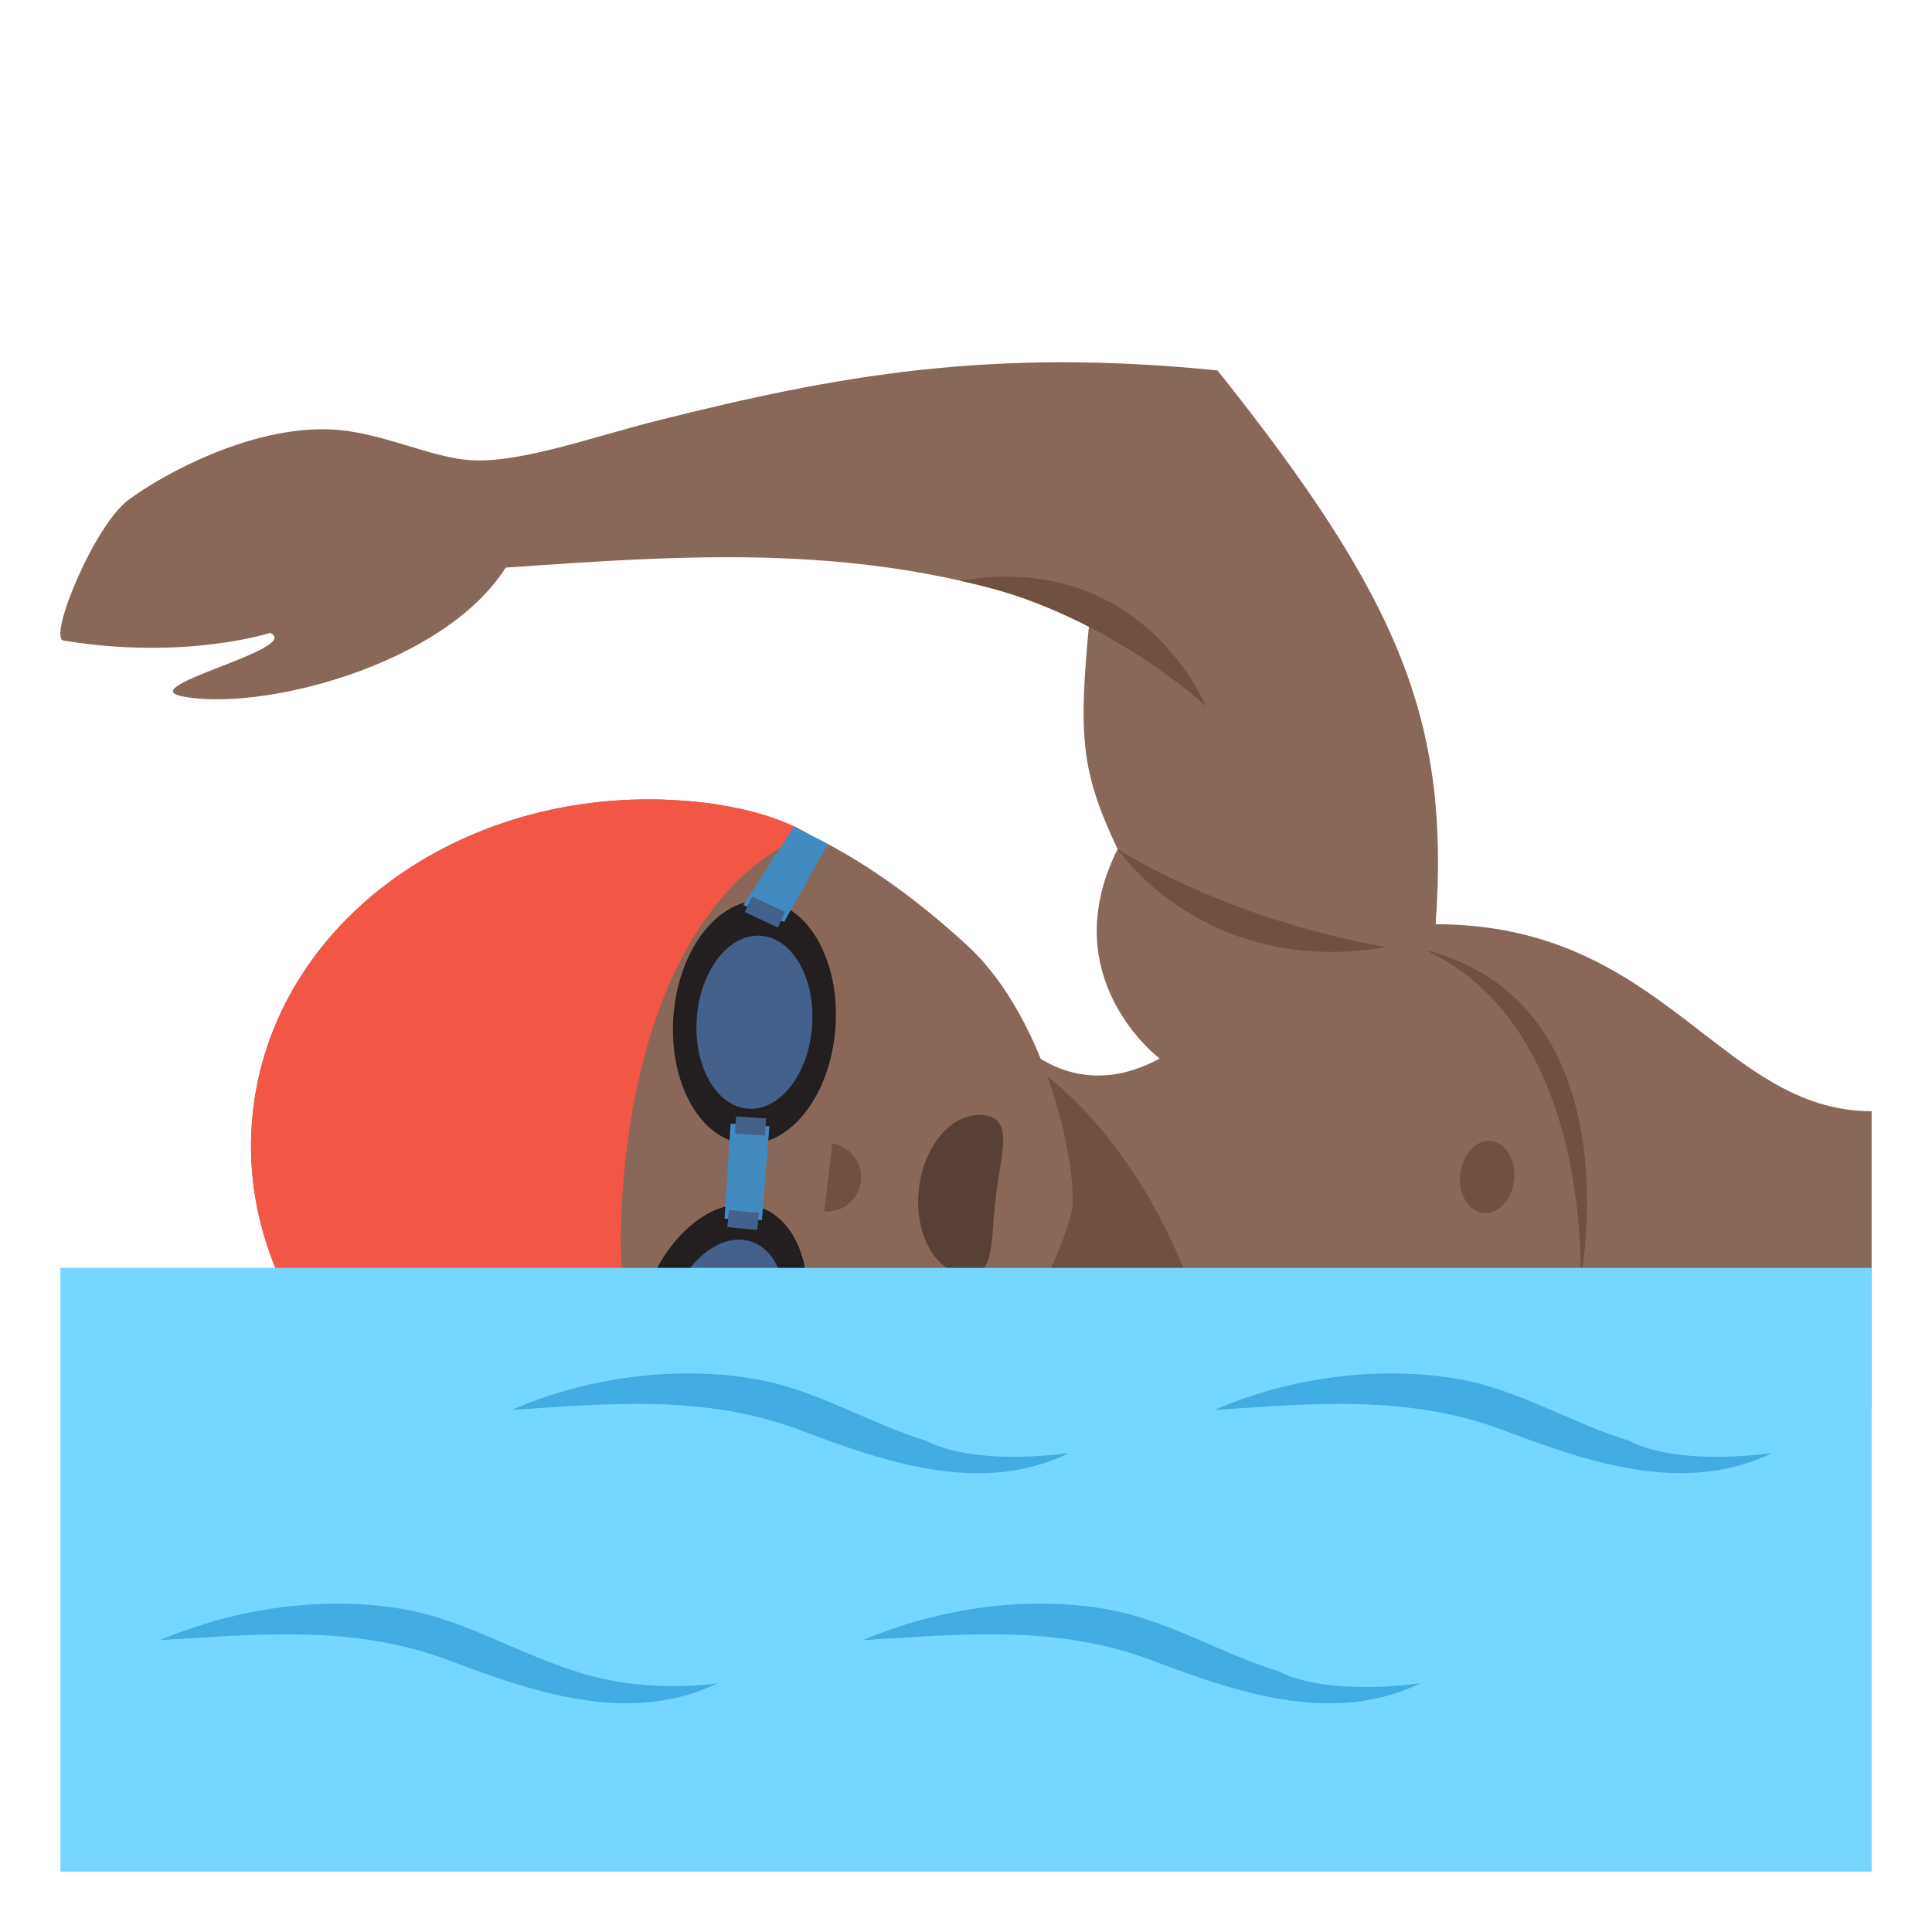 <svg xmlns="http://www.w3.org/2000/svg" width="64" height="64" viewBox="0 0 64 64"><path fill-rule="evenodd" clip-rule="evenodd" fill="#8A6859" d="M40.332 12.27c6.059 7.604 7.704 11.624 7.226 18.346 7.591 0 9.425 6.194 14.442 6.194v9.82H32.426s1.121-1.704-.137-4.102l1.144-8.359s1.916 2.563 4.983.896c0 0-3.54-2.654-1.394-6.938-1.216-2.568-1.302-3.722-.935-7.555-6.61-2.664-12.742-2.228-19.334-1.769-2.09 3.285-8.228 4.797-10.756 4.255-1.529-.329 4.045-1.574 2.955-2.094 0 0-2.822.919-6.85.255-.516-.086 1.008-3.805 2.152-4.658 1.123-.84 4.01-2.429 6.652-2.338 1.721.06 3.38.975 4.785 1.026 1.654.062 3.934-.776 6.139-1.33 5.907-1.48 10.961-2.404 18.502-1.649z"/><path fill-rule="evenodd" clip-rule="evenodd" fill="#705041" d="M37.022 28.127s2.869 4.274 8.907 3.247c-5.377-.939-8.907-3.247-8.907-3.247zm2.927-4.733s-2.107-5.186-8.146-4.157c4.705.936 8.146 4.157 8.146 4.157zm12.399 19.069s1.866-9.214-5.162-11.005c5.615 2.575 5.162 11.005 5.162 11.005zm-19.457-7.924l-.881 7.874c3.922.626 7.316-.121 7.316-.121-2.564-6.355-6.435-7.753-6.435-7.753z"/><ellipse transform="rotate(6.332 49.25 38.984)" fill-rule="evenodd" clip-rule="evenodd" fill="#705041" cx="49.266" cy="38.988" rx=".898" ry="1.2"/><path fill="#8A6859" d="M8.389 36.732c-.777 6.492 4.669 12.483 12.164 13.377 3.309.396 6.994-1.127 9.553-2.551 3.234-1.802 5.271-6.373 5.416-7.586.145-1.215-.758-6.139-3.478-8.65-2.151-1.987-5.376-4.333-8.686-4.729-7.491-.893-14.193 3.646-14.969 10.139z"/><path fill="#F15744" d="M20.744 38.209c1.117-9.351 6.066-10.56 6.064-10.559 0 0-1.055-.77-3.45-1.057-7.491-.893-14.193 3.646-14.969 10.139-.777 6.492 4.669 12.483 12.164 13.377 2.396.287 3.599-.207 3.599-.207-.002 0-4.519-2.343-3.408-11.693z"/><path fill="#231F20" d="M25.144 39.982c-1.414-.458-3.115.896-3.801 3.018-.682 2.117-.088 4.205 1.323 4.662 1.416.457 3.117-.894 3.799-3.013.684-2.12.094-4.215-1.321-4.667z"/><path fill="#44618B" d="M24.873 41.127c-.986-.32-2.176.625-2.654 2.107-.477 1.479-.062 2.938.925 3.256.989.32 2.177-.623 2.652-2.104.479-1.481.067-2.945-.923-3.259z"/><path fill="#231F20" d="M24.69 37.885c-1.482-.109-2.547-2.003-2.382-4.229.166-2.217 1.503-3.93 2.984-3.817 1.481.11 2.55 2.003 2.382 4.22-.163 2.224-1.502 3.941-2.984 3.826z"/><path fill="#44618B" d="M24.777 36.726c-1.056-.077-1.813-1.426-1.695-3.011.118-1.577 1.07-2.797 2.123-2.717 1.056.078 1.816 1.426 1.696 3.004-.116 1.584-1.069 2.807-2.124 2.724z"/><path fill="#428BC1" d="M24.204 37.223l-.203 3.147 1.24.049.247-3.109zm1.772-6.684l1.451-2.576-1.121-.592-1.684 2.612z"/><path fill="#705041" d="M27.304 40.132a1.136 1.136 0 0 0 .269-2.254l-.269 2.254z"/><path fill="#574137" d="M32.594 36.943c1.01.119.564 1.266.39 2.725s-.006 2.68-1.022 2.559c-1.015-.124-1.695-1.403-1.521-2.862.173-1.461 1.135-2.544 2.153-2.422z"/><path fill="#44618B" d="M24.146 40.084l.992.092-.053.567-.991-.092zm.239-3.1l.995.066-.038.569-.995-.067zm.525-7.287l1.1.513-.241.516-1.1-.514z"/><g><path fill="#75D6FF" d="M2 42h60v20H2z"/><path fill="#42ADE2" d="M23.766 55.764c-1.543.191-3.252.092-4.72-.408-1.913-.598-3.614-1.667-5.61-2.038-2.685-.479-5.619-.05-8.13 1.013 3.277-.191 6.416-.518 9.562.669 2.797 1.053 5.976 2.167 8.898.764zm11.642-7.623c-1.402.17-3.44.243-4.719-.41-1.917-.59-3.616-1.675-5.614-2.039-2.66-.471-5.644-.072-8.126 1.015 3.267-.218 6.427-.516 9.561.669 2.784 1.052 5.988 2.173 8.898.765zm11.642 7.623c-1.399.177-3.442.244-4.717-.408-1.917-.59-3.616-1.674-5.614-2.038-2.68-.481-5.621-.05-8.128 1.013 3.276-.193 6.418-.52 9.562.669 2.79 1.053 5.982 2.17 8.897.764zm11.643-7.623c-1.402.17-3.44.243-4.719-.41-1.917-.588-3.614-1.672-5.611-2.039-2.666-.471-5.643-.07-8.131 1.015 3.268-.218 6.43-.514 9.563.669 2.794 1.052 5.978 2.167 8.898.765z"/></g></svg>